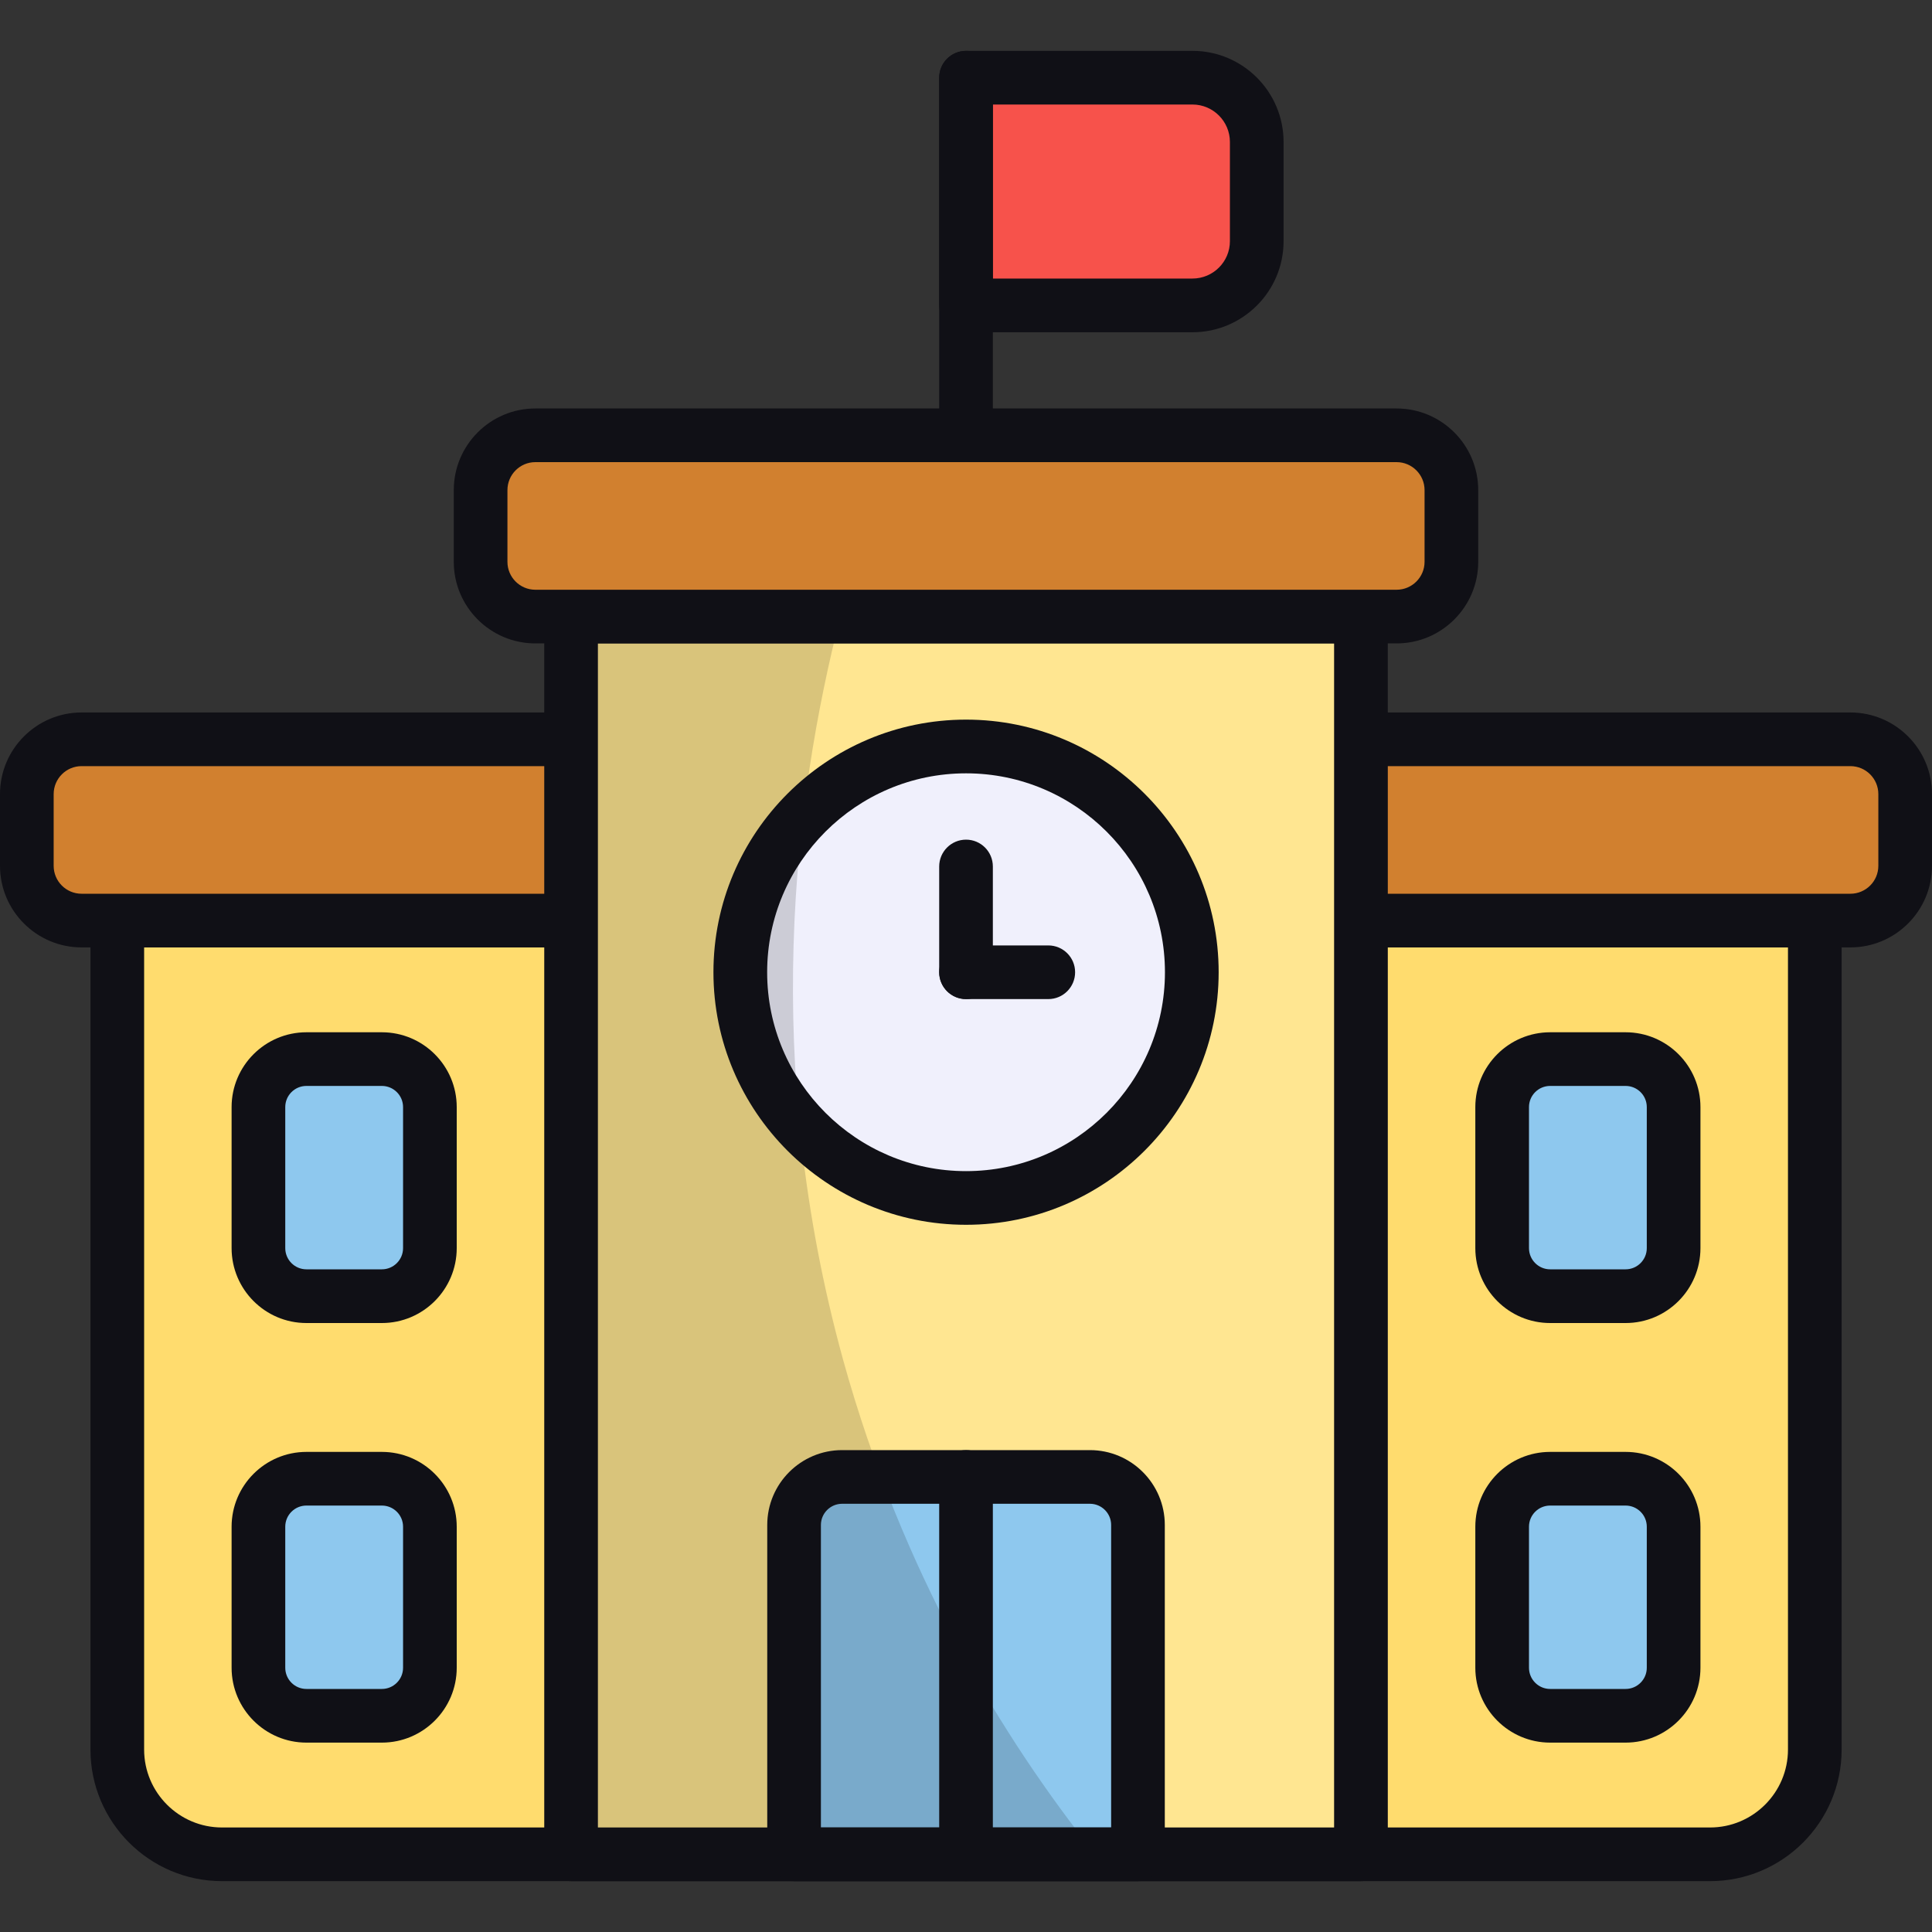 <svg width="40" height="40" viewBox="0 0 40 40" fill="none" xmlns="http://www.w3.org/2000/svg">
<rect x="0" y="0" width="40" height="40" fill="#333333" stroke="none"/>
<path d="M35.405 38.391H4.595C3.398 38.391 2.428 37.421 2.428 36.224V19.06H37.572V36.224C37.572 37.421 36.602 38.391 35.405 38.391Z" fill="#FFDC6E"/>
<path d="M35.405 38.947H4.596C3.095 38.947 1.873 37.725 1.873 36.223V19.06C1.873 18.753 2.122 18.504 2.429 18.504H37.573C37.88 18.504 38.129 18.753 38.129 19.06V36.223C38.129 37.725 36.907 38.947 35.405 38.947ZM2.984 19.615V36.223C2.984 37.112 3.707 37.836 4.596 37.836H35.405C36.294 37.836 37.018 37.112 37.018 36.223V19.615H2.984Z" fill="#101016"/>
<path d="M7.906 30.615H6.344C5.795 30.615 5.35 31.06 5.35 31.61V34.529C5.35 35.079 5.795 35.524 6.344 35.524H7.906C8.455 35.524 8.9 35.079 8.9 34.529V31.61C8.9 31.06 8.455 30.615 7.906 30.615Z" fill="#8EC8EE"/>
<path d="M7.906 36.079H6.344C5.49 36.079 4.795 35.383 4.795 34.529V31.609C4.795 30.755 5.49 30.06 6.344 30.06H7.906C8.761 30.06 9.456 30.755 9.456 31.609V34.529C9.456 35.383 8.761 36.079 7.906 36.079ZM6.344 31.171C6.102 31.171 5.906 31.367 5.906 31.609V34.529C5.906 34.771 6.102 34.968 6.344 34.968H7.906C8.148 34.968 8.345 34.771 8.345 34.529V31.609C8.345 31.367 8.148 31.171 7.906 31.171H6.344Z" fill="#101016"/>
<path d="M7.906 21.927H6.344C5.795 21.927 5.35 22.372 5.35 22.922V25.841C5.35 26.39 5.795 26.836 6.344 26.836H7.906C8.455 26.836 8.9 26.39 8.9 25.841V22.922C8.9 22.372 8.455 21.927 7.906 21.927Z" fill="#8EC8EE"/>
<path d="M7.906 27.392H6.344C5.49 27.392 4.795 26.696 4.795 25.841V22.921C4.795 22.067 5.49 21.372 6.344 21.372H7.906C8.761 21.372 9.456 22.067 9.456 22.921V25.841C9.456 26.696 8.761 27.392 7.906 27.392ZM6.344 22.483C6.102 22.483 5.906 22.679 5.906 22.921V25.841C5.906 26.083 6.102 26.28 6.344 26.28H7.906C8.148 26.28 8.345 26.083 8.345 25.841V22.921C8.345 22.679 8.148 22.483 7.906 22.483H6.344Z" fill="#101016"/>
<path d="M33.656 30.615H32.094C31.545 30.615 31.1 31.06 31.1 31.61V34.529C31.1 35.079 31.545 35.524 32.094 35.524H33.656C34.205 35.524 34.65 35.079 34.65 34.529V31.61C34.65 31.06 34.205 30.615 33.656 30.615Z" fill="#8EC8EE"/>
<path d="M33.656 36.079H32.094C31.241 36.079 30.545 35.383 30.545 34.529V31.609C30.545 30.755 31.241 30.06 32.094 30.06H33.656C34.511 30.06 35.206 30.755 35.206 31.609V34.529C35.206 35.383 34.511 36.079 33.656 36.079ZM32.094 31.171C31.852 31.171 31.656 31.367 31.656 31.609V34.529C31.656 34.771 31.852 34.968 32.094 34.968H33.656C33.898 34.968 34.095 34.771 34.095 34.529V31.609C34.095 31.367 33.898 31.171 33.656 31.171H32.094Z" fill="#101016"/>
<path d="M33.656 21.927H32.094C31.545 21.927 31.1 22.372 31.1 22.922V25.841C31.1 26.39 31.545 26.836 32.094 26.836H33.656C34.205 26.836 34.65 26.39 34.65 25.841V22.922C34.65 22.372 34.205 21.927 33.656 21.927Z" fill="#8EC8EE"/>
<path d="M33.656 27.392H32.094C31.241 27.392 30.545 26.696 30.545 25.841V22.921C30.545 22.067 31.241 21.372 32.094 21.372H33.656C34.511 21.372 35.206 22.067 35.206 22.921V25.841C35.206 26.696 34.511 27.392 33.656 27.392ZM32.094 22.483C31.852 22.483 31.656 22.679 31.656 22.921V25.841C31.656 26.083 31.852 26.28 32.094 26.28H33.656C33.898 26.28 34.095 26.083 34.095 25.841V22.921C34.095 22.679 33.898 22.483 33.656 22.483H32.094Z" fill="#101016"/>
<path d="M38.31 15.306H1.689C1.062 15.306 0.555 15.814 0.555 16.441V17.926C0.555 18.552 1.062 19.06 1.689 19.06H38.31C38.936 19.06 39.444 18.552 39.444 17.926V16.441C39.444 15.814 38.936 15.306 38.31 15.306Z" fill="#D1802F"/>
<path d="M38.31 19.615H1.689C0.758 19.615 0 18.857 0 17.926V16.441C0 15.509 0.758 14.751 1.689 14.751H38.31C39.243 14.751 40 15.509 40 16.441V17.926C40 18.857 39.243 19.615 38.31 19.615ZM1.689 15.862C1.37 15.862 1.111 16.122 1.111 16.441V17.926C1.111 18.245 1.37 18.504 1.689 18.504H38.31C38.63 18.504 38.889 18.245 38.889 17.926V16.441C38.889 16.122 38.63 15.862 38.31 15.862H1.689Z" fill="#101016"/>
<path d="M11.822 12.766H28.177V38.391H11.822V12.766Z" fill="#FFE691"/>
<path d="M22.565 30.578H17.434C16.885 30.578 16.439 31.024 16.439 31.573V38.391H23.559V31.573C23.559 31.024 23.114 30.578 22.565 30.578Z" fill="#8EC8EE"/>
<path d="M20 24.803C22.581 24.803 24.674 22.71 24.674 20.129C24.674 17.548 22.581 15.455 20 15.455C17.419 15.455 15.326 17.548 15.326 20.129C15.326 22.71 17.419 24.803 20 24.803Z" fill="#F0F0FC"/>
<path opacity="0.15" d="M22.676 38.391H11.82V12.769H17.398C16.431 16.547 15.765 22.013 17.454 28.147C18.687 32.602 20.765 35.991 22.676 38.391Z" fill="black"/>
<path d="M28.177 38.947H11.823C11.516 38.947 11.268 38.698 11.268 38.391V12.766C11.268 12.459 11.516 12.21 11.823 12.21H28.177C28.484 12.21 28.733 12.459 28.733 12.766V38.391C28.733 38.698 28.484 38.947 28.177 38.947ZM12.379 37.836H27.621V13.321H12.379V37.836Z" fill="#101016"/>
<path d="M20.001 38.947C19.694 38.947 19.445 38.698 19.445 38.391V30.578C19.445 30.271 19.694 30.023 20.001 30.023C20.308 30.023 20.556 30.271 20.556 30.578V38.391C20.556 38.698 20.308 38.947 20.001 38.947Z" fill="#101016"/>
<path d="M23.56 38.947H16.44C16.133 38.947 15.885 38.698 15.885 38.391V31.573C15.885 30.718 16.58 30.023 17.435 30.023H22.566C23.42 30.023 24.116 30.718 24.116 31.573V38.391C24.116 38.698 23.867 38.947 23.56 38.947ZM16.996 37.836H23.005V31.573C23.005 31.331 22.808 31.134 22.566 31.134H17.435C17.193 31.134 16.996 31.331 16.996 31.573V37.836Z" fill="#101016"/>
<path d="M20.001 20.685C19.694 20.685 19.445 20.436 19.445 20.129V17.94C19.445 17.633 19.694 17.384 20.001 17.384C20.308 17.384 20.556 17.633 20.556 17.94V20.129C20.556 20.436 20.308 20.685 20.001 20.685Z" fill="#101016"/>
<path d="M21.704 20.685H20.001C19.694 20.685 19.445 20.436 19.445 20.129C19.445 19.822 19.694 19.574 20.001 19.574H21.704C22.011 19.574 22.259 19.822 22.259 20.129C22.259 20.436 22.011 20.685 21.704 20.685Z" fill="#101016"/>
<path d="M20.001 25.358C17.117 25.358 14.771 23.012 14.771 20.129C14.771 17.245 17.117 14.899 20.001 14.899C22.885 14.899 25.231 17.245 25.231 20.129C25.231 23.012 22.885 25.358 20.001 25.358ZM20.001 16.011C17.73 16.011 15.883 17.858 15.883 20.129C15.883 22.4 17.73 24.247 20.001 24.247C22.272 24.247 24.119 22.4 24.119 20.129C24.119 17.858 22.272 16.011 20.001 16.011Z" fill="#101016"/>
<path d="M24.688 6.323H20V1.609H24.688C25.423 1.609 26.018 2.204 26.018 2.938V4.994C26.018 5.728 25.423 6.323 24.688 6.323Z" fill="#F7524B"/>
<path d="M24.689 6.879H20.001C19.694 6.879 19.445 6.63 19.445 6.323V1.609C19.445 1.302 19.694 1.053 20.001 1.053H24.689C25.729 1.053 26.575 1.899 26.575 2.939V4.994C26.575 6.033 25.729 6.879 24.689 6.879ZM20.556 5.767H24.689C25.116 5.767 25.464 5.42 25.464 4.994V2.939C25.464 2.512 25.116 2.164 24.689 2.164H20.556V5.767Z" fill="#101016"/>
<path d="M20.001 9.568C19.694 9.568 19.445 9.32 19.445 9.012V1.609C19.445 1.302 19.694 1.053 20.001 1.053C20.308 1.053 20.556 1.302 20.556 1.609V9.012C20.556 9.32 20.308 9.568 20.001 9.568Z" fill="#101016"/>
<path d="M28.914 9.013H11.083C10.457 9.013 9.949 9.52 9.949 10.147V11.632C9.949 12.258 10.457 12.766 11.083 12.766H28.914C29.54 12.766 30.048 12.258 30.048 11.632V10.147C30.048 9.52 29.54 9.013 28.914 9.013Z" fill="#D1802F"/>
<path d="M28.915 13.321H11.084C10.152 13.321 9.395 12.563 9.395 11.632V10.147C9.395 9.215 10.152 8.457 11.084 8.457H28.915C29.847 8.457 30.605 9.215 30.605 10.147V11.632C30.605 12.563 29.847 13.321 28.915 13.321ZM11.084 9.568C10.765 9.568 10.506 9.828 10.506 10.147V11.632C10.506 11.951 10.765 12.21 11.084 12.21H28.915C29.234 12.21 29.494 11.951 29.494 11.632V10.147C29.494 9.828 29.234 9.568 28.915 9.568H11.084Z" fill="#101016"/>
</svg>
